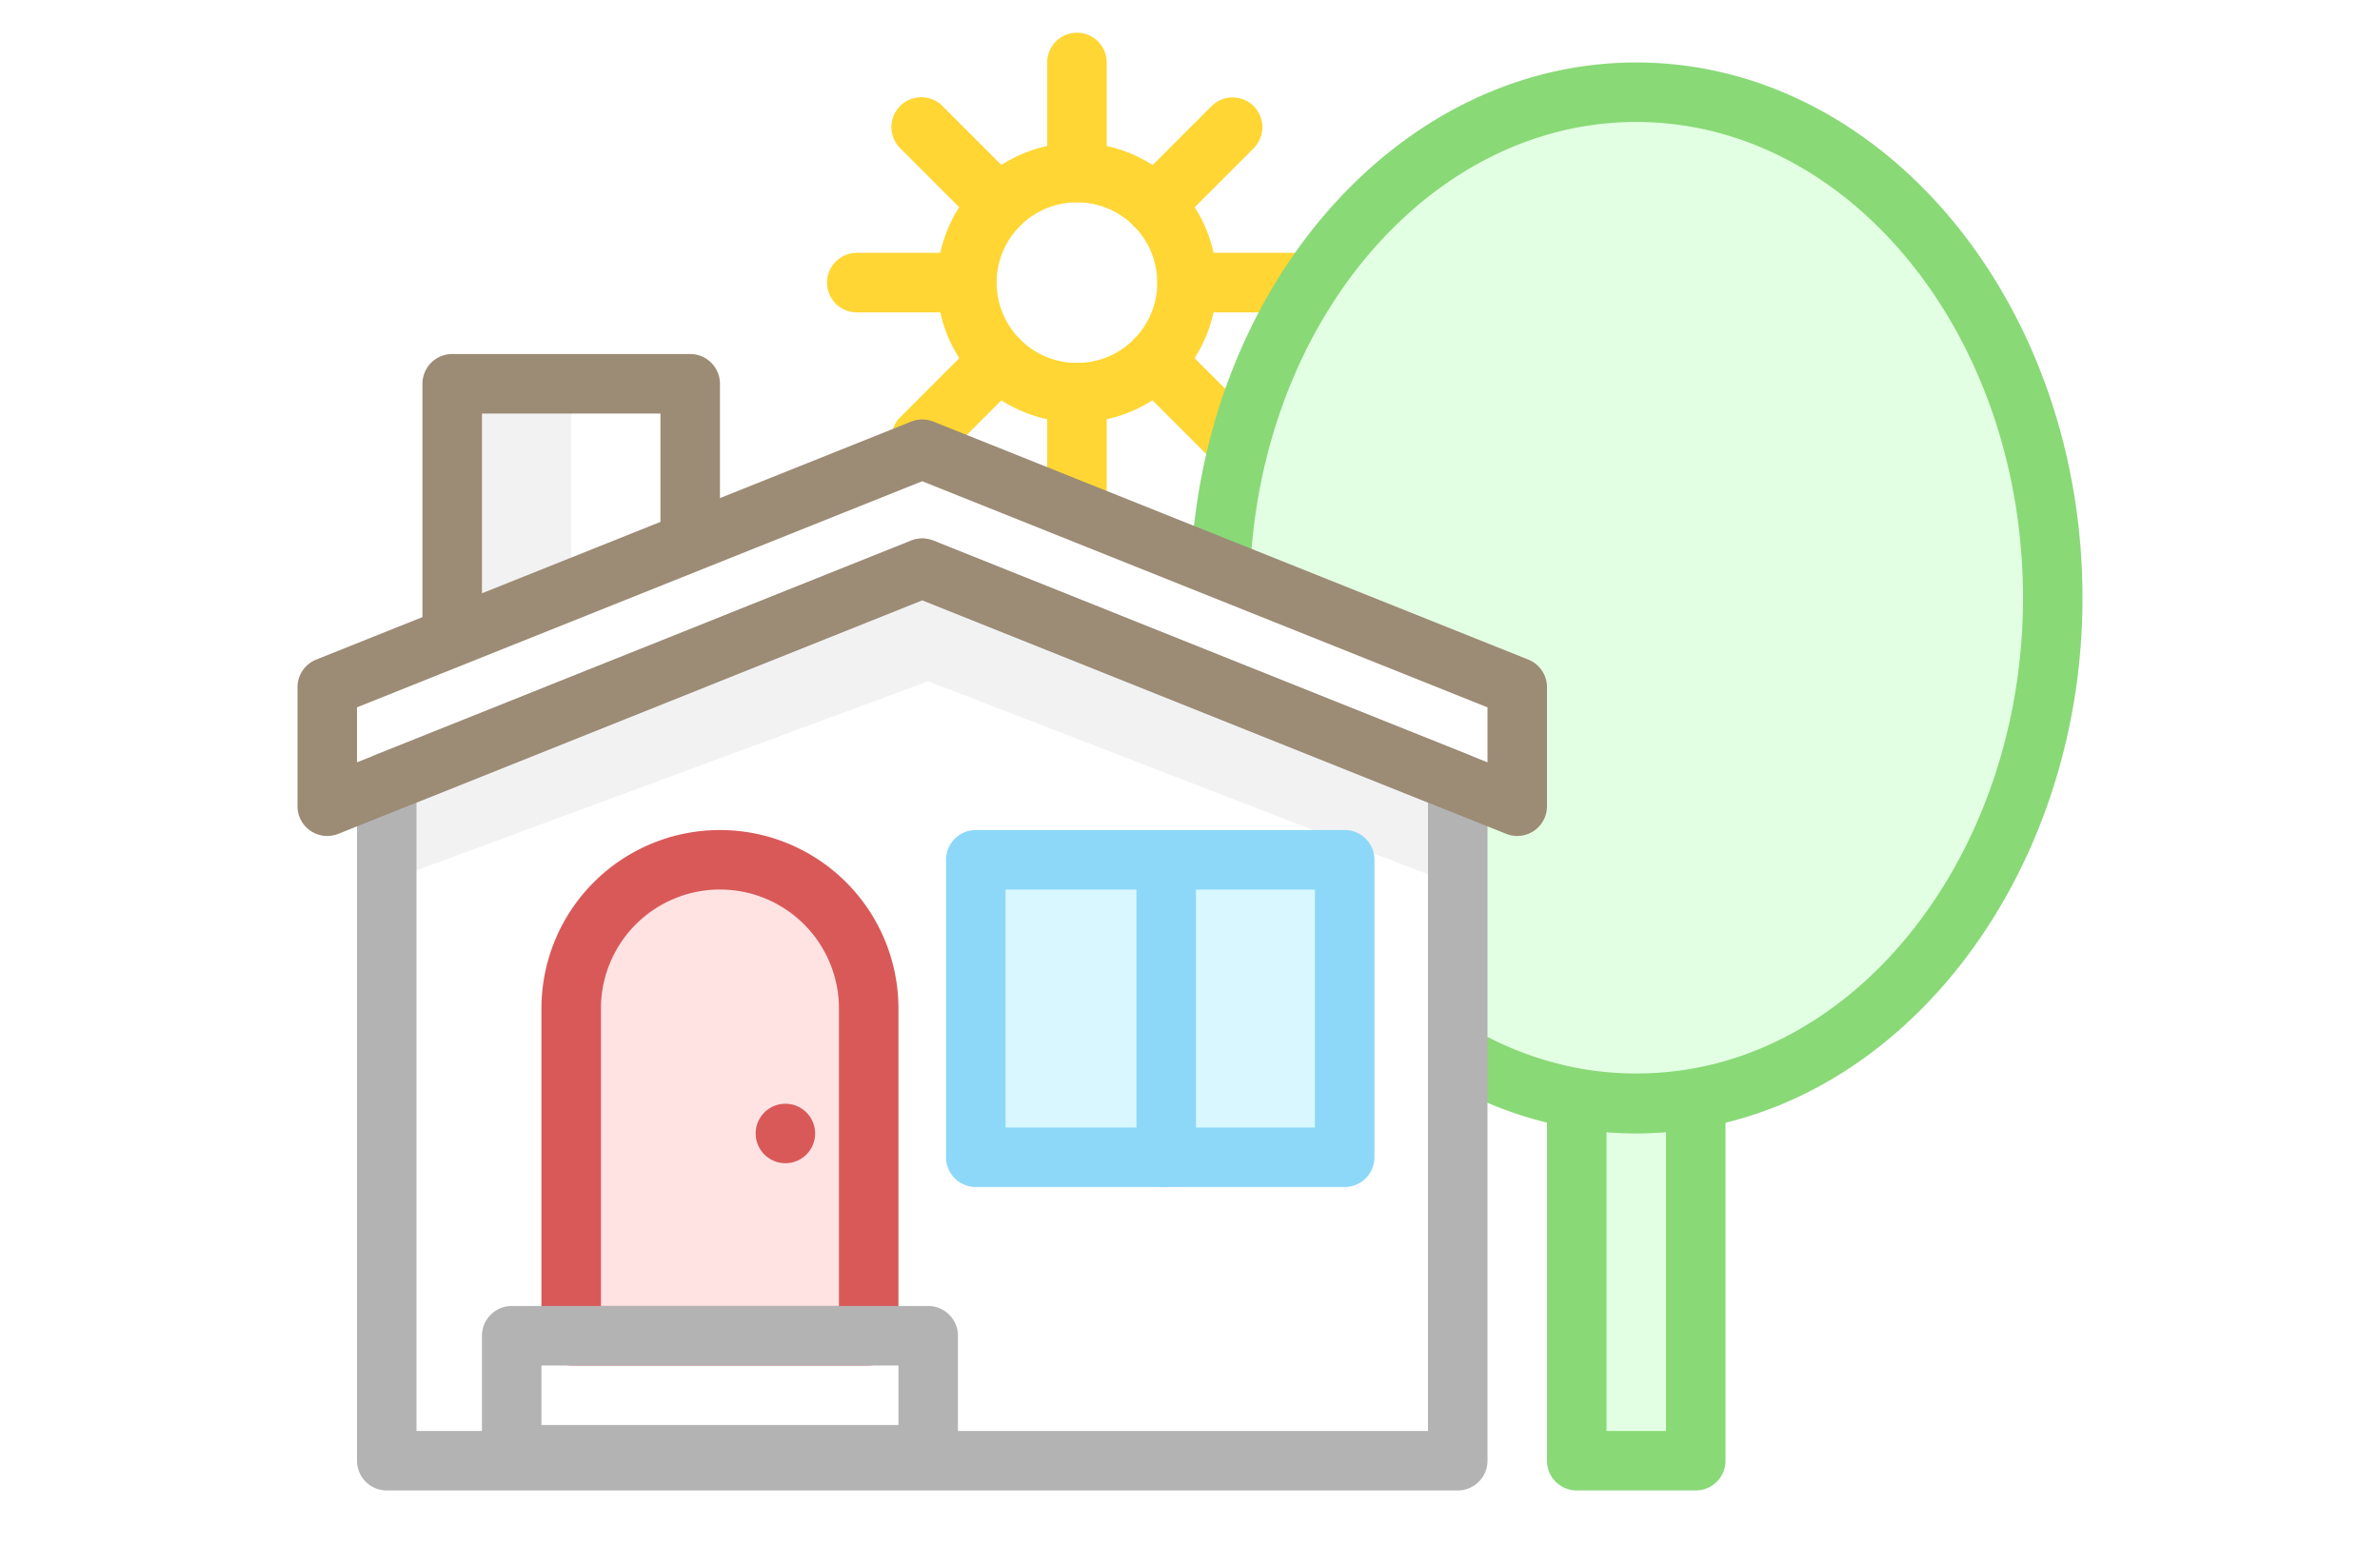 <svg id="Layer_1" data-name="Layer 1" xmlns="http://www.w3.org/2000/svg" viewBox="0 0 200 130"><defs><style>.cls-1{fill:#fff;}.cls-2{fill:#ffd633;}.cls-3{fill:#f2f2f2;}.cls-4{fill:#ffe3e3;}.cls-5{fill:#d9f7ff;}.cls-6{fill:#e3ffe3;}.cls-7{fill:#89d977;}.cls-8{fill:#9c8b75;}.cls-9{fill:#b3b3b3;}.cls-10{fill:#d95959;}.cls-11{fill:#8dd8f8;}</style></defs><title>littleShade</title><rect class="cls-1" width="200" height="130"/><path class="cls-2" d="M90.5,35.5a11.75,11.75,0,1,1,11.75-11.75A11.76,11.76,0,0,1,90.5,35.5Zm0-18.5a6.75,6.75,0,1,0,6.75,6.75A6.76,6.76,0,0,0,90.5,17Z"/><path class="cls-2" d="M81.25,26.25H72a2.5,2.5,0,0,1,0-5h9.25a2.5,2.5,0,0,1,0,5Z"/><path class="cls-2" d="M109,26.25H99.75a2.5,2.5,0,0,1,0-5H109a2.5,2.5,0,0,1,0,5Z"/><path class="cls-2" d="M90.5,44.75a2.5,2.5,0,0,1-2.5-2.5V33a2.5,2.5,0,0,1,5,0v9.25A2.5,2.5,0,0,1,90.5,44.75Z"/><path class="cls-2" d="M90.5,17A2.5,2.5,0,0,1,88,14.5V5.25a2.5,2.5,0,0,1,5,0V14.5A2.5,2.5,0,0,1,90.5,17Z"/><path class="cls-2" d="M103.58,39.33a2.49,2.49,0,0,1-1.77-.73l-6.54-6.54a2.5,2.5,0,1,1,3.54-3.54l6.54,6.54a2.5,2.5,0,0,1-1.77,4.27Z"/><path class="cls-2" d="M84,19.71A2.49,2.49,0,0,1,82.19,19l-6.54-6.54A2.5,2.5,0,0,1,79.19,8.9l6.54,6.54a2.52,2.52,0,0,1,0,3.54A2.49,2.49,0,0,1,84,19.71Z"/><path class="cls-2" d="M97,19.71A2.49,2.49,0,0,1,95.27,19a2.52,2.52,0,0,1,0-3.54l6.54-6.54a2.5,2.5,0,0,1,3.54,3.54L98.81,19A2.49,2.49,0,0,1,97,19.71Z"/><path class="cls-2" d="M77.42,39.33a2.5,2.5,0,0,1-1.77-4.27l6.54-6.54a2.5,2.5,0,1,1,3.54,3.54L79.19,38.6A2.49,2.49,0,0,1,77.42,39.33Z"/><polygon class="cls-3" points="32 66.25 32 74.25 78 57.25 122 74.25 122 66.25 78 47.25 32 66.25"/><polygon class="cls-3" points="48 48.25 38 53.25 38 32.25 48 32.25 48 48.25"/><path class="cls-4" d="M60.5,71.25h0A12.5,12.5,0,0,1,73,83.75v29.5a0,0,0,0,1,0,0H48a0,0,0,0,1,0,0V83.75A12.5,12.5,0,0,1,60.5,71.25Z"/><rect class="cls-5" x="82" y="72.25" width="31" height="25"/><path class="cls-6" d="M104,47.25s2-39,34-40,34,37,34,46-5,32-29,40v30H132v-30l-9-5,.5-21.5,4,1v-10Z"/><path class="cls-7" d="M142.5,125.25h-10a2.5,2.5,0,0,1-2.5-2.5V92.32h5v27.93h5V92.32h5v30.43A2.5,2.5,0,0,1,142.5,125.25Z"/><path class="cls-7" d="M137.5,95.25a32,32,0,0,1-5.42-.47,32.62,32.62,0,0,1-10.83-4l2.5-4.33a28.07,28.07,0,0,0,9.18,3.37,27,27,0,0,0,9.15,0C158,87.09,170,70.06,170,50.25c0-22.06-14.58-40-32.5-40-17.18,0-31.44,16.52-32.44,37.62l-5-.24C101.2,23.87,117.64,5.25,137.5,5.25c20.68,0,37.5,20.19,37.5,45,0,22.21-13.79,41.35-32.07,44.53A32.21,32.21,0,0,1,137.5,95.25Z"/><path class="cls-8" d="M40.5,53.55h-5V32.25a2.5,2.5,0,0,1,2.5-2.5H58a2.5,2.5,0,0,1,2.5,2.5v13.3h-5V34.75h-15Z"/><path class="cls-9" d="M122.5,125.25h-90a2.5,2.5,0,0,1-2.5-2.5v-57a2.5,2.5,0,0,1,1.57-2.32l45-18a2.49,2.49,0,0,1,1.86,0l45,18A2.5,2.5,0,0,1,125,65.75v57A2.5,2.5,0,0,1,122.5,125.25Zm-87.5-5h85V67.44l-42.5-17L35,67.44Z"/><path class="cls-8" d="M127.5,70.25a2.52,2.52,0,0,1-.93-.18L77.5,50.44,28.43,70.07A2.5,2.5,0,0,1,25,67.75v-10a2.5,2.5,0,0,1,1.57-2.32l50-20a2.49,2.49,0,0,1,1.86,0l50,20A2.5,2.5,0,0,1,130,57.75v10a2.5,2.5,0,0,1-1.1,2.07A2.53,2.53,0,0,1,127.5,70.25Zm-50-25a2.48,2.48,0,0,1,.93.18L125,64.06V59.44l-47.5-19L30,59.44v4.62L76.57,45.43A2.48,2.48,0,0,1,77.5,45.25Z"/><path class="cls-10" d="M73,114.75H48a2.5,2.5,0,0,1-2.5-2.5V84.75a15,15,0,0,1,30,0v27.5A2.5,2.5,0,0,1,73,114.75Zm-22.5-5h20v-25a10,10,0,0,0-20,0Z"/><path class="cls-9" d="M78,124.75H43a2.5,2.5,0,0,1-2.5-2.5v-10a2.5,2.5,0,0,1,2.5-2.5H78a2.5,2.5,0,0,1,2.5,2.5v10A2.5,2.5,0,0,1,78,124.75Zm-32.5-5h30v-5h-30Z"/><path class="cls-11" d="M113,99.75H82a2.5,2.5,0,0,1-2.5-2.5v-25a2.5,2.5,0,0,1,2.5-2.5h31a2.5,2.5,0,0,1,2.5,2.5v25A2.5,2.5,0,0,1,113,99.75Zm-28.5-5h26v-20h-26Z"/><path class="cls-11" d="M98,99.75a2.5,2.5,0,0,1-2.5-2.5v-24a2.5,2.5,0,0,1,5,0v24A2.5,2.5,0,0,1,98,99.75Z"/><circle class="cls-10" cx="66" cy="95.25" r="2.5"/></svg>